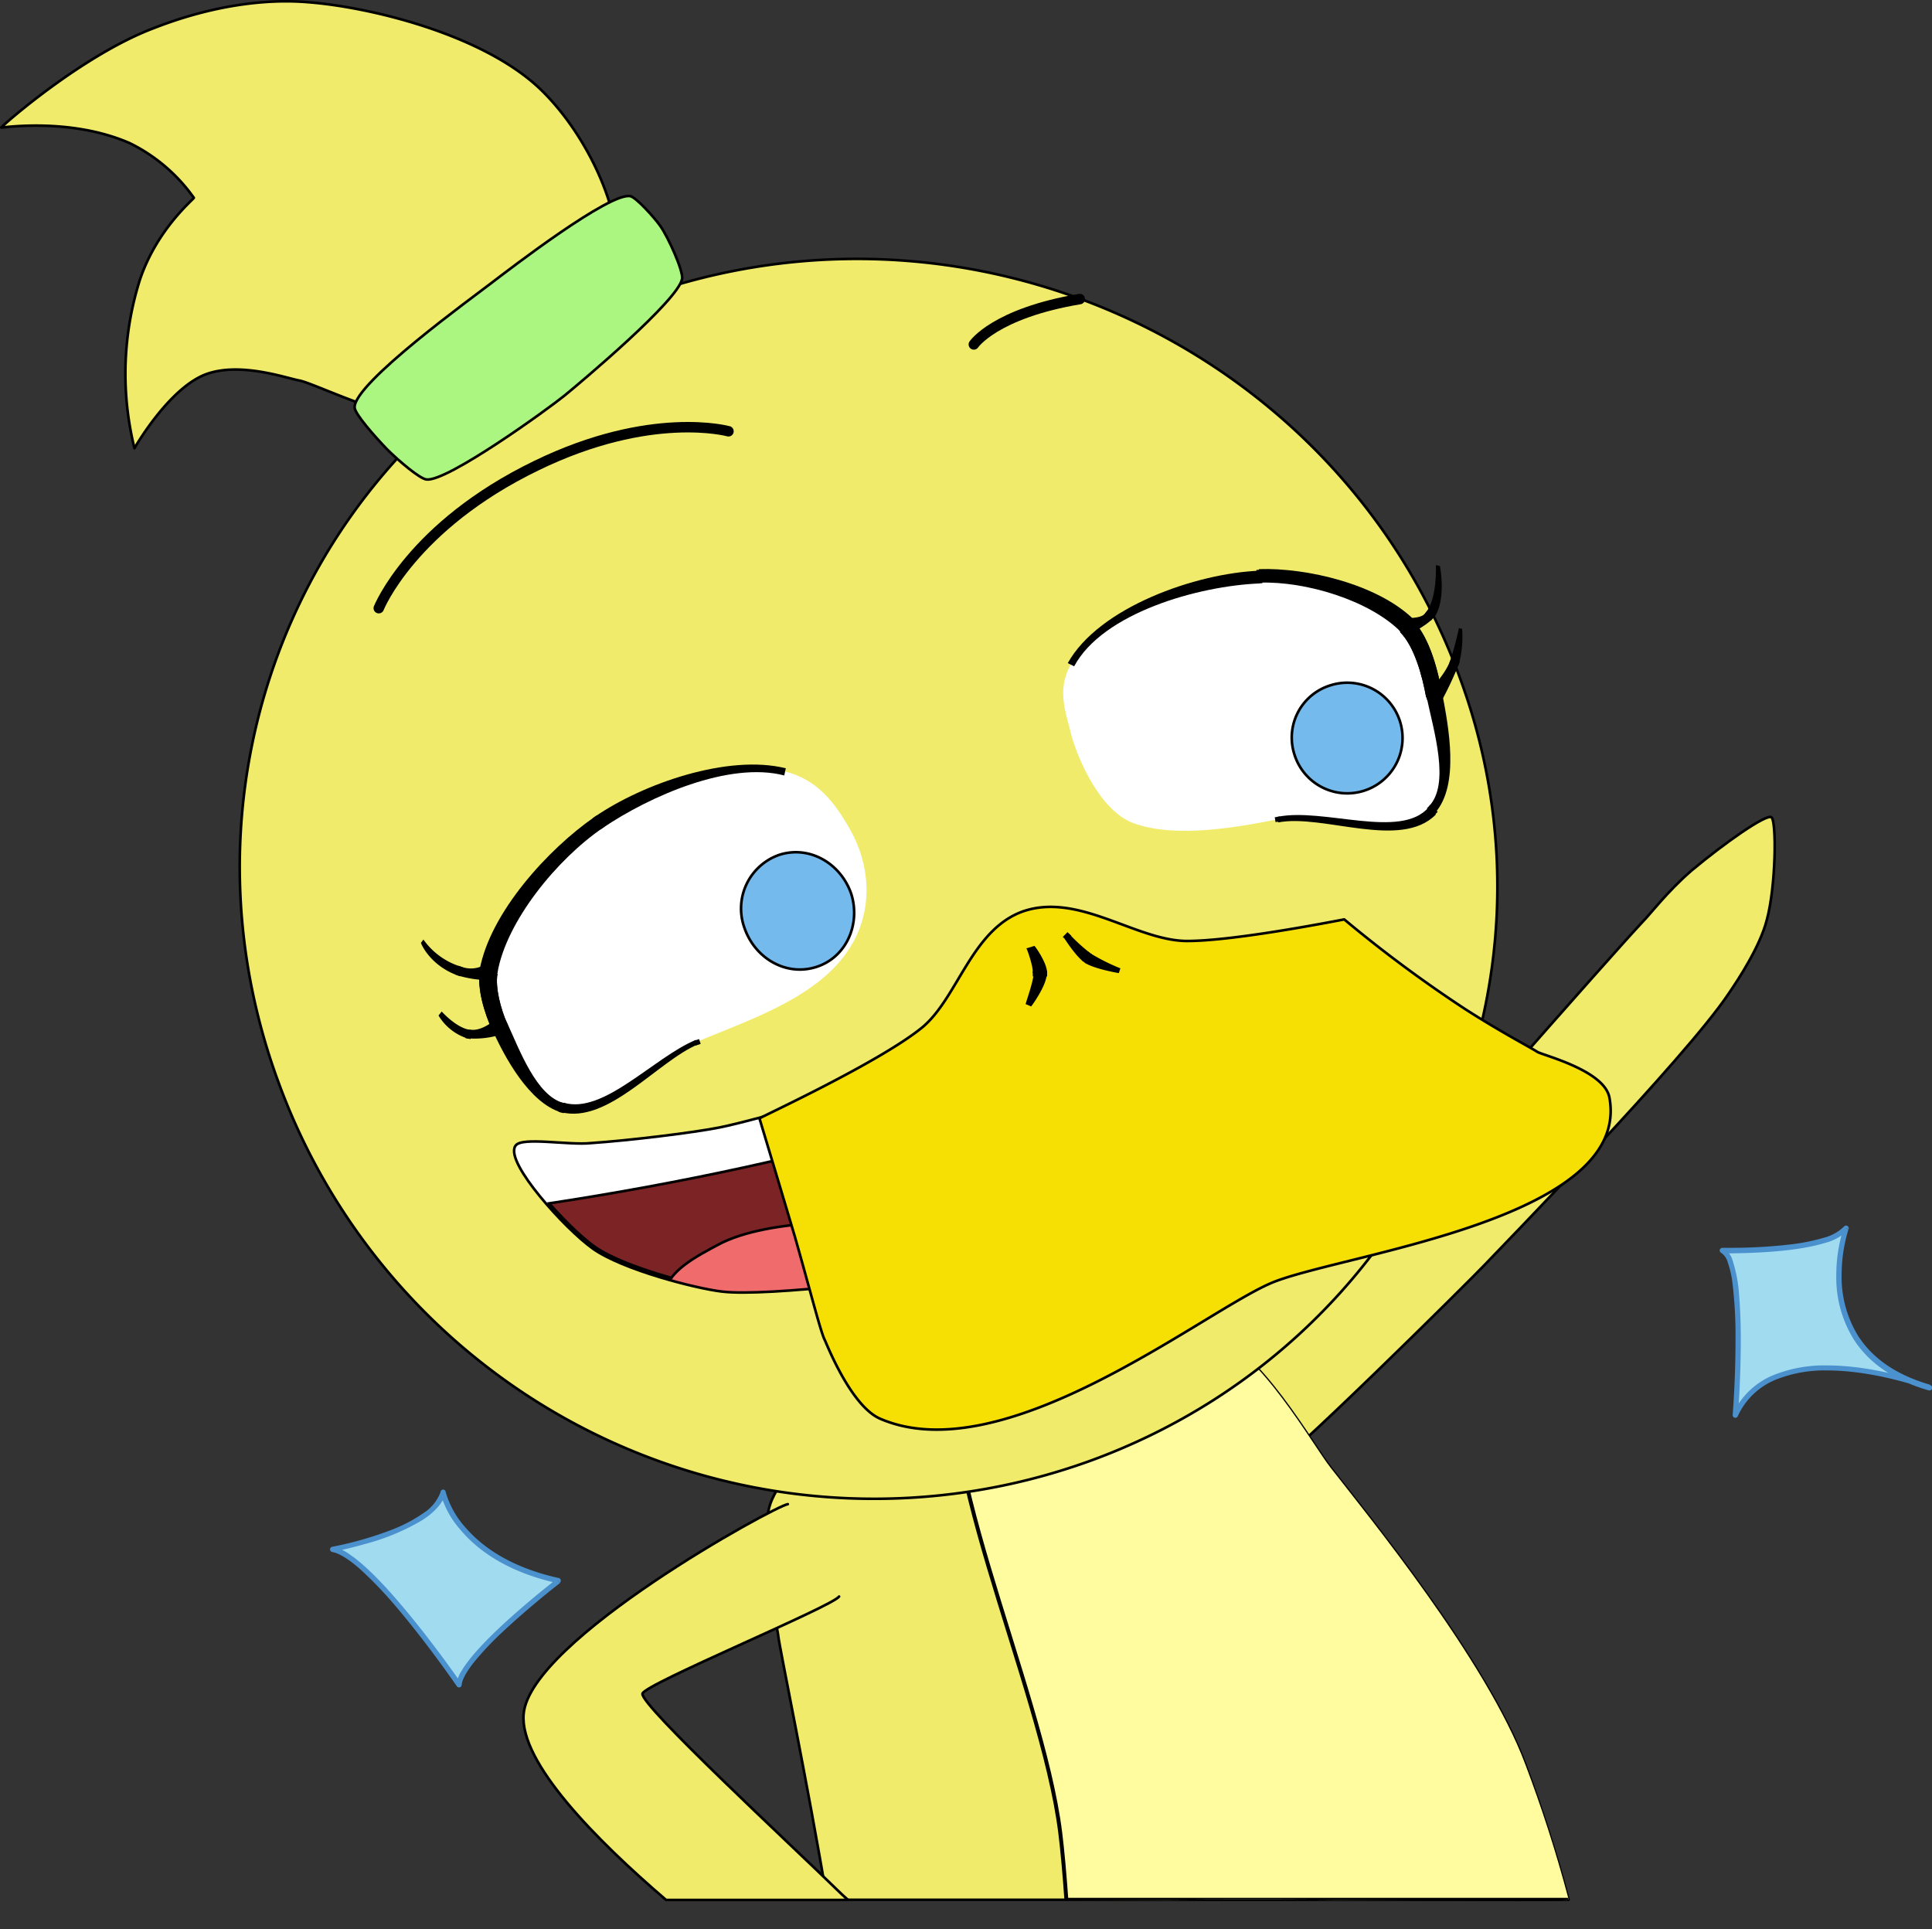 <svg xmlns="http://www.w3.org/2000/svg" xmlns:xlink="http://www.w3.org/1999/xlink" viewBox="0 0 369.6 369.01"><rect x="0" y="0" width="369.6" height="369.01" fill="#333333" stroke="none"/><defs><style>.cls-1,.cls-11,.cls-9{fill:none;}.cls-2{fill:#6599ff;}.cls-10,.cls-11,.cls-12,.cls-14,.cls-15,.cls-16,.cls-17,.cls-18,.cls-2,.cls-3,.cls-5,.cls-9{stroke:#000;stroke-linejoin:round;}.cls-10,.cls-11,.cls-12,.cls-14,.cls-15,.cls-16,.cls-17,.cls-18,.cls-2,.cls-3,.cls-5{stroke-linecap:round;}.cls-10,.cls-14,.cls-15,.cls-17,.cls-18,.cls-2,.cls-3{stroke-width:0.5px;}.cls-3{fill:#f0eb6b;}.cls-4{clip-path:url(#clip-path);}.cls-5{fill:#fffca0;stroke-width:0.75px;}.cls-6{fill:#a0dbf0;}.cls-7{fill:#4a91cd;}.cls-15,.cls-16,.cls-8{fill:#fff;}.cls-10{fill:#74baed;}.cls-11{stroke-width:2px;}.cls-12{fill:#7b2325;}.cls-13{clip-path:url(#clip-path-2);}.cls-14{fill:#f06b6b;}.cls-17{fill:#f6e003;}.cls-18{fill:#abf680;}</style><clipPath id="clip-path"><path class="cls-1" d="M231,254.56c10,3.57,20.07,21.86,23.64,26.32,6.69,8.62,29.73,36.72,37.16,56.64,3,7.9,5.83,16.54,8.27,25.77-.23,1-36-.21-76.81.13s-65.2,0-65.2,0c-3.56-21.61-8.89-48.23-9.12-50.39,0-1-4.46-19-1.19-26.17,4.46-10,19.32-17.39,29.29-21.85C192,258.13,215.49,249.06,231,254.56Z"/></clipPath><clipPath id="clip-path-2"><path class="cls-1" d="M98.79,219.36c-1.8,3,9.41,15.49,14.8,19.32,5.7,4,19.5,7.54,24.52,8.14,8.69,1.07,38.66-2.73,44.48-4.14,4.82-1.09,29.66-10.76,34.56-13.45,4.18-2.28,22.33-12.35,26.16-19.07,3.56-6.13,6.83-27.84,2.63-29.66-1.45-.64-6.84,3.61-9,4.7-5.82,2.73-22.37,10.11-24.85,11-3.7,1.4-37.81,9.72-38.32,9.82s-28.53,8.42-36.06,9.9c-5,1-17.38,2.51-24.69,3C108.85,219.36,99.78,217.7,98.79,219.36Z"/></clipPath></defs><title>Suki feedback positivo_1</title><g id="Layer_2" data-name="Layer 2"><g id="Layer_4" data-name="Layer 4"><g id="Pato"><g id="cola"><path class="cls-2" d="M146.71,363.42c.7-5.55,1.43-9.4,1.43-9.4s3,3.94,7.6,9.4Z"/></g><g id="cuerpo"><g id="brazo_izq" data-name="brazo izq"><path class="cls-3" d="M241.64,282.11c3.12-1,40-37.61,42.36-40.13,2.83-3,38.36-39.4,46.69-51.89,1.93-2.82,5.94-8.92,7.28-14,1.78-6.39,1.93-19.18.89-19.77s-8.92,4.9-15.31,10.25c-4.61,4-7.88,8.33-9.22,9.67-6.69,7.13-44.6,50.39-44.89,50.84-.45.45-42.52,39.54-43.12,41.63-.15.44-4.16,8,1.19,13.08C233.31,287.32,241,282.41,241.64,282.11Z"/></g><g id="cuerpo-2" data-name="cuerpo"><path class="cls-3" d="M158.22,363.42c-3.57-21.54-9.11-48.29-9.33-50.43,0-1-4.46-19-1.19-26.17,4.46-10,19.32-17.39,29.29-21.85,15-6.84,38.5-15.91,54-10.41,10,3.57,20.07,21.86,23.64,26.32,6.69,8.62,29.73,36.72,37.16,56.64,2.95,7.88,5.85,16.7,8.29,25.9Z"/></g><g id="detalle"><g class="cls-4"><path class="cls-5" d="M320.16,363.42H204c-.34-4.78-.72-9.19-1.17-12.82-3.57-28.69-26.61-75.08-18.88-95,3.27-8.17,18.73-22.89,30.48-26.76,11.3-3.71,32-.44,39.54,3.87,20.07,11.59,40.59,61.55,53.37,90.24,5.13,11.57,11.23,29.75,16.05,45.69h-3.25Z"/></g></g></g><g id="brazo_der" data-name="brazo der"><path class="cls-3" d="M160.52,305.41c-1.33,1.93-37.31,16.79-37.61,18.58-.44,2.23,28.84,29.28,37.17,37.46.55.56,1.3,1.23,2.15,2H127.42c-13.42-11.51-28.07-26.31-27.25-35.57,1.19-14.12,48.16-39.84,50.54-40.14"/></g><path class="cls-6" d="M353.15,235s-8.22,23.41,15.94,30.38c0,0-29.39-11.2-37.11,5.23,0,0,2.24-29.14-2.49-31.38C329.49,239.26,349.16,239.76,353.15,235Z"/><path class="cls-7" d="M353.15,235l.48.17-.06.16a30,30,0,0,0-1.26,8.54,21.56,21.56,0,0,0,3.17,11.7c2.46,3.82,6.66,7.27,13.75,9.32l-.14.49-.18.48-.43-.16c-2-.7-10.5-3.54-18.93-3.54a25,25,0,0,0-10,1.83,13.63,13.63,0,0,0-7.07,6.84.51.51,0,0,1-1-.26s.13-1.71.27-4.35.26-6.19.26-9.84a84,84,0,0,0-.59-11,18.78,18.78,0,0,0-.9-3.91,3.15,3.15,0,0,0-1.24-1.8.51.51,0,0,1-.28-.58.53.53,0,0,1,.51-.39s.59,0,1.58,0a97.2,97.2,0,0,0,11.53-.66,37.56,37.56,0,0,0,6.22-1.25,8.63,8.63,0,0,0,3.93-2.16.49.49,0,0,1,.64-.11.51.51,0,0,1,.23.61l-.48-.17.39.33a9.51,9.51,0,0,1-4.41,2.47c-5.67,1.77-14.45,1.95-18.05,2-1,0-1.6,0-1.6,0v-.51l.22-.46a4,4,0,0,1,1.75,2.36,26.93,26.93,0,0,1,1.24,6.67c.23,2.67.32,5.66.32,8.58,0,7.36-.53,14.27-.53,14.27l-.51,0-.46-.21a14.66,14.66,0,0,1,7.58-7.34,26.07,26.07,0,0,1,10.45-1.92c9.88,0,19.69,3.76,19.72,3.77a.51.51,0,0,1-.32,1c-7.29-2.1-11.73-5.71-14.32-9.75a22.48,22.48,0,0,1-3.34-12.25,29.94,29.94,0,0,1,1.38-9l.48.17.39.33Z"/><path class="cls-6" d="M106.81,302.43s-18.56,14.25-19,19.86c0,0-16.84-24.6-24.17-25.9,0,0,19-3.45,21.15-10.79C84.8,285.6,87.39,298.12,106.81,302.43Z"/><path class="cls-7" d="M106.81,302.43l.31.41-.8.62c-1.77,1.39-6.21,5-10.25,8.79a58.27,58.27,0,0,0-5.35,5.67c-1.43,1.78-2.33,3.4-2.4,4.41a.5.5,0,0,1-.37.45.51.51,0,0,1-.55-.2l-.74-1.06c-1.65-2.35-5.9-8.27-10.52-13.73a77.77,77.77,0,0,0-6.93-7.33c-2.2-2-4.25-3.33-5.65-3.57a.51.51,0,0,1-.42-.5.51.51,0,0,1,.42-.5l.8-.16a67,67,0,0,0,10.75-3.16A28.33,28.33,0,0,0,81,289.45a8.13,8.13,0,0,0,3.27-4,.5.5,0,0,1,1,0v0a17.25,17.25,0,0,0,3.9,6.89c3.06,3.5,8.4,7.46,17.72,9.53a.49.49,0,0,1,.38.39.5.5,0,0,1-.18.51l-.31-.41-.11.5c-9.81-2.18-15.43-6.45-18.57-10.2a17.63,17.63,0,0,1-3.83-7l.5-.1.48.14c-.6,2-2.29,3.68-4.42,5.07a42.9,42.9,0,0,1-11,4.59c-3.48,1-6.16,1.49-6.17,1.49l-.09-.5.08-.5a9.11,9.11,0,0,1,3.35,1.57c4.17,2.86,9.42,9,13.68,14.4S88.23,322,88.24,322l-.42.29-.51,0a6.52,6.52,0,0,1,1-2.68c2-3.36,6.52-7.7,10.57-11.25s7.6-6.28,7.61-6.29l.31.4-.11.5Z"/></g><g id="patita"><g id="cabeza"><g id="cabeza-2" data-name="cabeza"><path class="cls-3" d="M53.26,207A121.31,121.31,0,0,0,208.7,279.4c60.5-22.1,92.65-87.93,71-148.59-23-64.92-95.85-97.83-160-73C60.11,81,31.16,147,53.26,207Z"/></g><g id="ojos"><g id="ojos-2" data-name="ojos"><path class="cls-8" d="M107.66,211.73c8.23,2.29,17.83-9.14,25.76-12.49,10.66-4.42,24.08-8.8,29.72-18.86,3.81-6.71,3.33-14.93-.48-21.63-3-5.34-6.38-9.65-12.48-11.17-10.82-2.75-26.52,3.5-35.66,9.75-8.69,5.94-19.2,18-21,28.5-.46,3,.91,7.46,2.13,10.36C97.91,201.68,101.87,210.36,107.66,211.73Z"/><path d="M97,195.73c-1.22-2.74-2.28-6.85-1.83-9.45l-3.35-.6c-.61,3.5.92,8.22,2.29,11.27Z"/><path d="M95.16,186.13c1.68-9.9,11.43-21.79,20.12-27.73l-1.52-2.14c-8.84,6.1-20,18.29-22,29.26Z"/><path class="cls-9" d="M95.16,186.13l-3.35-.61"/><path d="M115.28,158.4c9-6.1,24.23-12.8,34.75-10.06l.3-1.37c-11-2.75-27.28,2.89-36.57,9.29Z"/><path class="cls-9" d="M115.28,158.4l-1.52-2.14"/><path d="M133.11,198.93c-8.08,3.36-17.68,14.33-25.3,12l-.45,1.83c9,2.29,18.44-9.75,26.21-13Z"/><path class="cls-9" d="M133.26,198.93l.31.92"/><path d="M107.81,211c-5.18-1.37-8.38-10.06-10.82-15.39L94.1,196.8c2.44,5.49,7.16,14.17,13.26,16Z"/><path class="cls-9" d="M107.81,211l-.45,1.83"/><path class="cls-8" d="M274.23,155c-6,6.56-20.88-.15-29.57,1.68-8.38,1.68-19.89,3.68-27.82.79-6.7-2.44-11.06-13.34-12-17.29s-2.72-8.19,0-13.06c5.79-10.52,24.23-16.31,36.12-16.77,8.84-.45,21.94,3,28.19,9.45,3.05,3,4.57,9,5.33,13.26C275.75,139.5,278.5,150.17,274.23,155Z"/><path d="M275.9,132.79c-.76-4.26-2.28-10.66-5.63-14.17l-2.44,2.29c2.74,2.74,4.26,8.38,5,12.49Z"/><path d="M270.42,118.47c-6.86-6.71-20.42-9.91-29.57-9.6l.16,2.59c8.68-.31,21,3.35,27,9.45Z"/><path class="cls-9" d="M270.42,118.62,268,120.91"/><path d="M241,109.17c-12.2.46-30.79,7-36.73,17.68l1.22.61c5.48-10.21,23.77-15.39,35.51-15.85Z"/><path class="cls-9" d="M240.85,109l.16,2.59"/><path d="M244.51,157.33c8.54-1.68,23.47,5.33,30.18-1.52l-1.38-1.38c-5.33,6.25-20.11,0-28.95,1.83Z"/><path class="cls-9" d="M244.51,157.18l-.15-.92"/><path d="M274.53,155.5c4.73-5.33,2.59-16.46,1.37-22.86l-3,.61c1.37,6.55,4.57,16.76.45,21Z"/><path class="cls-9" d="M274.69,155.65l-1.38-1.37"/><path d="M95.16,194.82c-.45.15-2.89,2.59-5.33,2.13l-.3,1.68a16.59,16.59,0,0,0,6.4-.76Z"/><path d="M89.83,197c-2.59-.45-5.18-3.35-5.33-3.5l-.61.76a10,10,0,0,0,5.64,4.42Z"/><path class="cls-9" d="M89.83,197l-.3,1.68"/><path d="M93.64,184.15c-.76.15-2.44,1.83-5.49.76l-.6,1.68a21.19,21.19,0,0,0,5.94.91Z"/><path class="cls-9" d="M93.64,184.15l-.15,3.35"/><path d="M88.15,184.91A13.76,13.76,0,0,1,81,179.73l-.46.61c-.15-.15,1.53,4.27,7,6.25Z"/><path class="cls-9" d="M88.15,184.91l-.6,1.68"/><path d="M97,195.73c-1.22-2.74-2.28-6.85-1.83-9.45l-3.35-.6c-.61,3.5.92,8.22,2.29,11.27Z"/><path class="cls-9" d="M97,195.73,94.1,197"/><path d="M275.9,133.86a65.54,65.54,0,0,0,3.2-6.86l-1.67-.61c-1.07,2.9-4.12,5.79-4.27,6Z"/><path d="M279.1,127a20.53,20.53,0,0,0,.61-6.7l-.61-.15a59.74,59.74,0,0,1-1.67,6.24Z"/><path class="cls-9" d="M279.1,127l-1.67-.61"/><path d="M269.81,121.21c-.46.15,2.74-1.22,4.27-2.89l-1.38-1.07c-.76,1.22-3.81.91-4.26,1.07Z"/><path class="cls-9" d="M269.81,121.36l-1.37-3"/><path d="M274.23,118.32c2.59-3.36,1.22-10.21,1.22-10.06l-.76-.15c0,.15.3,6.55-2,9.14Z"/><path class="cls-9" d="M274.08,118.32l-1.38-1.07"/><path d="M275.9,132.79c-.76-4.26-2.28-10.66-5.63-14.17l-2.44,2.29c2.74,2.74,4.26,8.38,5,12.49Z"/><path class="cls-9" d="M275.9,132.79l-3,.61"/></g><g id="pupilas_2" data-name="pupilas 2"><path class="cls-10" d="M142.42,177.51c2,5.8,7.93,9.3,13.72,7.47s8.53-8.23,6.7-14c-2-5.79-7.92-9.29-13.71-7.47A10.87,10.87,0,0,0,142.42,177.51Z"/><path class="cls-10" d="M247.6,144.23a10.58,10.58,0,1,0,6.86-13.11A10.45,10.45,0,0,0,247.6,144.23Z"/></g></g><g id="cejas"><path class="cls-11" d="M139.36,82.5s-14.78-4.11-36.73,6.56c-23.92,11.58-30.17,27.28-30.17,27.28"/><path class="cls-11" d="M186.3,65.89s4-5.94,20.27-8.68"/></g><g id="boca"><g id="boca-2" data-name="boca"><path class="cls-12" d="M98.79,219.36c-1.8,3,9.41,15.49,14.8,19.32,5.7,4,19.5,7.54,24.52,8.14,8.69,1.07,38.66-2.73,44.48-4.14,4.82-1.09,29.66-10.76,34.56-13.45,4.18-2.28,22.33-12.35,26.16-19.07,3.56-6.13,6.83-27.84,2.63-29.66-1.45-.64-6.84,3.61-9,4.7-5.82,2.73-22.37,10.11-24.85,11-3.7,1.4-37.81,9.72-38.32,9.82s-28.53,8.42-36.06,9.9c-5,1-17.38,2.51-24.69,3C108.85,219.36,99.78,217.7,98.79,219.36Z"/></g><g id="lengua"><g class="cls-13"><path class="cls-14" d="M139.72,255.64c9.5,3.16,24.07,3.2,33.46-.25,4.69-1.72,12.93-4.93,13.27-9.9.24-3.49-4.74-7.28-7.87-9-6.08-3.3-16.2-2.9-23.13-2.45-5.51.29-13.23,1.42-18.13,4.1-3.47,1.88-10.11,5.18-9.83,9.23C127.83,251.76,135.49,254.36,139.72,255.64Z"/></g></g><g id="dientes"><g class="cls-13"><path class="cls-15" d="M56.15,189.23c10.68-30.45,57.54-51.35,88-62,30.22-10.6,78.23-21.67,106.5-6.59,13.64,7.38,29.2,42.58,29.2,42.58S218.06,201,176.59,214.33c-41.21,13.3-108.71,22.25-112.7,18.8C62.32,231.85,51.64,201.91,56.15,189.23Z"/></g><g class="cls-13"><path class="cls-16" d="M311.92,268.53c-10.7,30.32-57.41,51.33-87.89,62-30.22,10.6-79.35,23.35-106.63,6.62C93.76,322.72,79,253.73,78.93,253.61s71.59,5.73,112.54-4.87c42.32-11,99.31-54.44,104-51.93C298.49,198.47,319.18,247.63,311.92,268.53Z"/></g></g></g><g id="El_pico" data-name="El pico"><path class="cls-17" d="M226.68,180c9.14.15,30.33-4.12,30.48-4.12a252.37,252.37,0,0,0,23,17.07c6.86,4.42,13,7.62,13.87,8.23.76.61,12.95,3.5,13.87,8.84,4.26,23.62-52.43,30-64.92,35.51-13.26,5.79-50.9,36-74.52,25.9-5.49-2.28-10.06-13.71-10.67-15.08-.76-1.38-2.9-9.91-5.79-20-3.35-11.27-6.71-22.4-6.71-22.4,0-.15,22.86-10.67,31.09-17.37,6.86-5.64,9.45-18.75,19.36-22.25C206.26,170.74,217.08,179.73,226.68,180Z"/><path d="M196.35,181.41c.16.15,1.38,3.66,1.22,4.72h2.75c0-2-2.44-5.33-2.44-5.18Z"/><path d="M197.73,186.28c0,1.38-1.53,5.64-1.53,5.8l1.07.45s2.89-3.81,3-6.25Z"/><path class="cls-9" d="M197.57,186.28h2.75"/><path d="M203.67,179.58s2.13,3.35,3.66,4.42l1.22-1.68a34.9,34.9,0,0,1-4-3.66Z"/><path class="cls-9" d="M203.67,179.58l.91-.92"/><path d="M207.48,184.15c1.83,1.22,6.55,2,6.55,2l.31-.91a39.21,39.21,0,0,1-5.79-2.9Z"/><path class="cls-9" d="M207.33,184l1.22-1.68"/></g></g><g id="mechon"><path class="cls-3" d="M118.23,48.14c-.18-10.41-7-23.7-15.16-31.37C92,6.46,70.64,1.31,58.88.42c-7.35-.62-17.64.33-29.56,5C15.46,10.69.12,24.31.25,24.39s13.15-2,24.58,3A32.61,32.61,0,0,1,37.08,37.84c.06.21-7,5.86-10.3,15.62a59.65,59.65,0,0,0-1.06,32.29s6.39-11.26,13.5-14.09c6.62-2.56,15.69.73,18.09,1.14,2.67.56,13.61,5.9,19.59,6.48,8.45.86,22.14,1.74,29.32-3.5C113.6,70.47,118.46,57.18,118.23,48.14Z"/></g><g id="cole"><path class="cls-18" d="M130.49,53.31c.25-1.44-2.6-7.86-4.19-10.11-1.19-1.68-4.6-5.43-5.7-5.67-3.9-.87-23.27,14.08-26.51,16.54C90.49,56.86,67.7,73.3,67.84,77.92c0,1.24,3.84,5.56,6.18,8,2.28,2.27,6.25,5.63,7.55,5.8,3.92.53,23.34-13.53,26.44-16.06S129.89,57.36,130.49,53.31Z"/></g></g></g></g></svg>